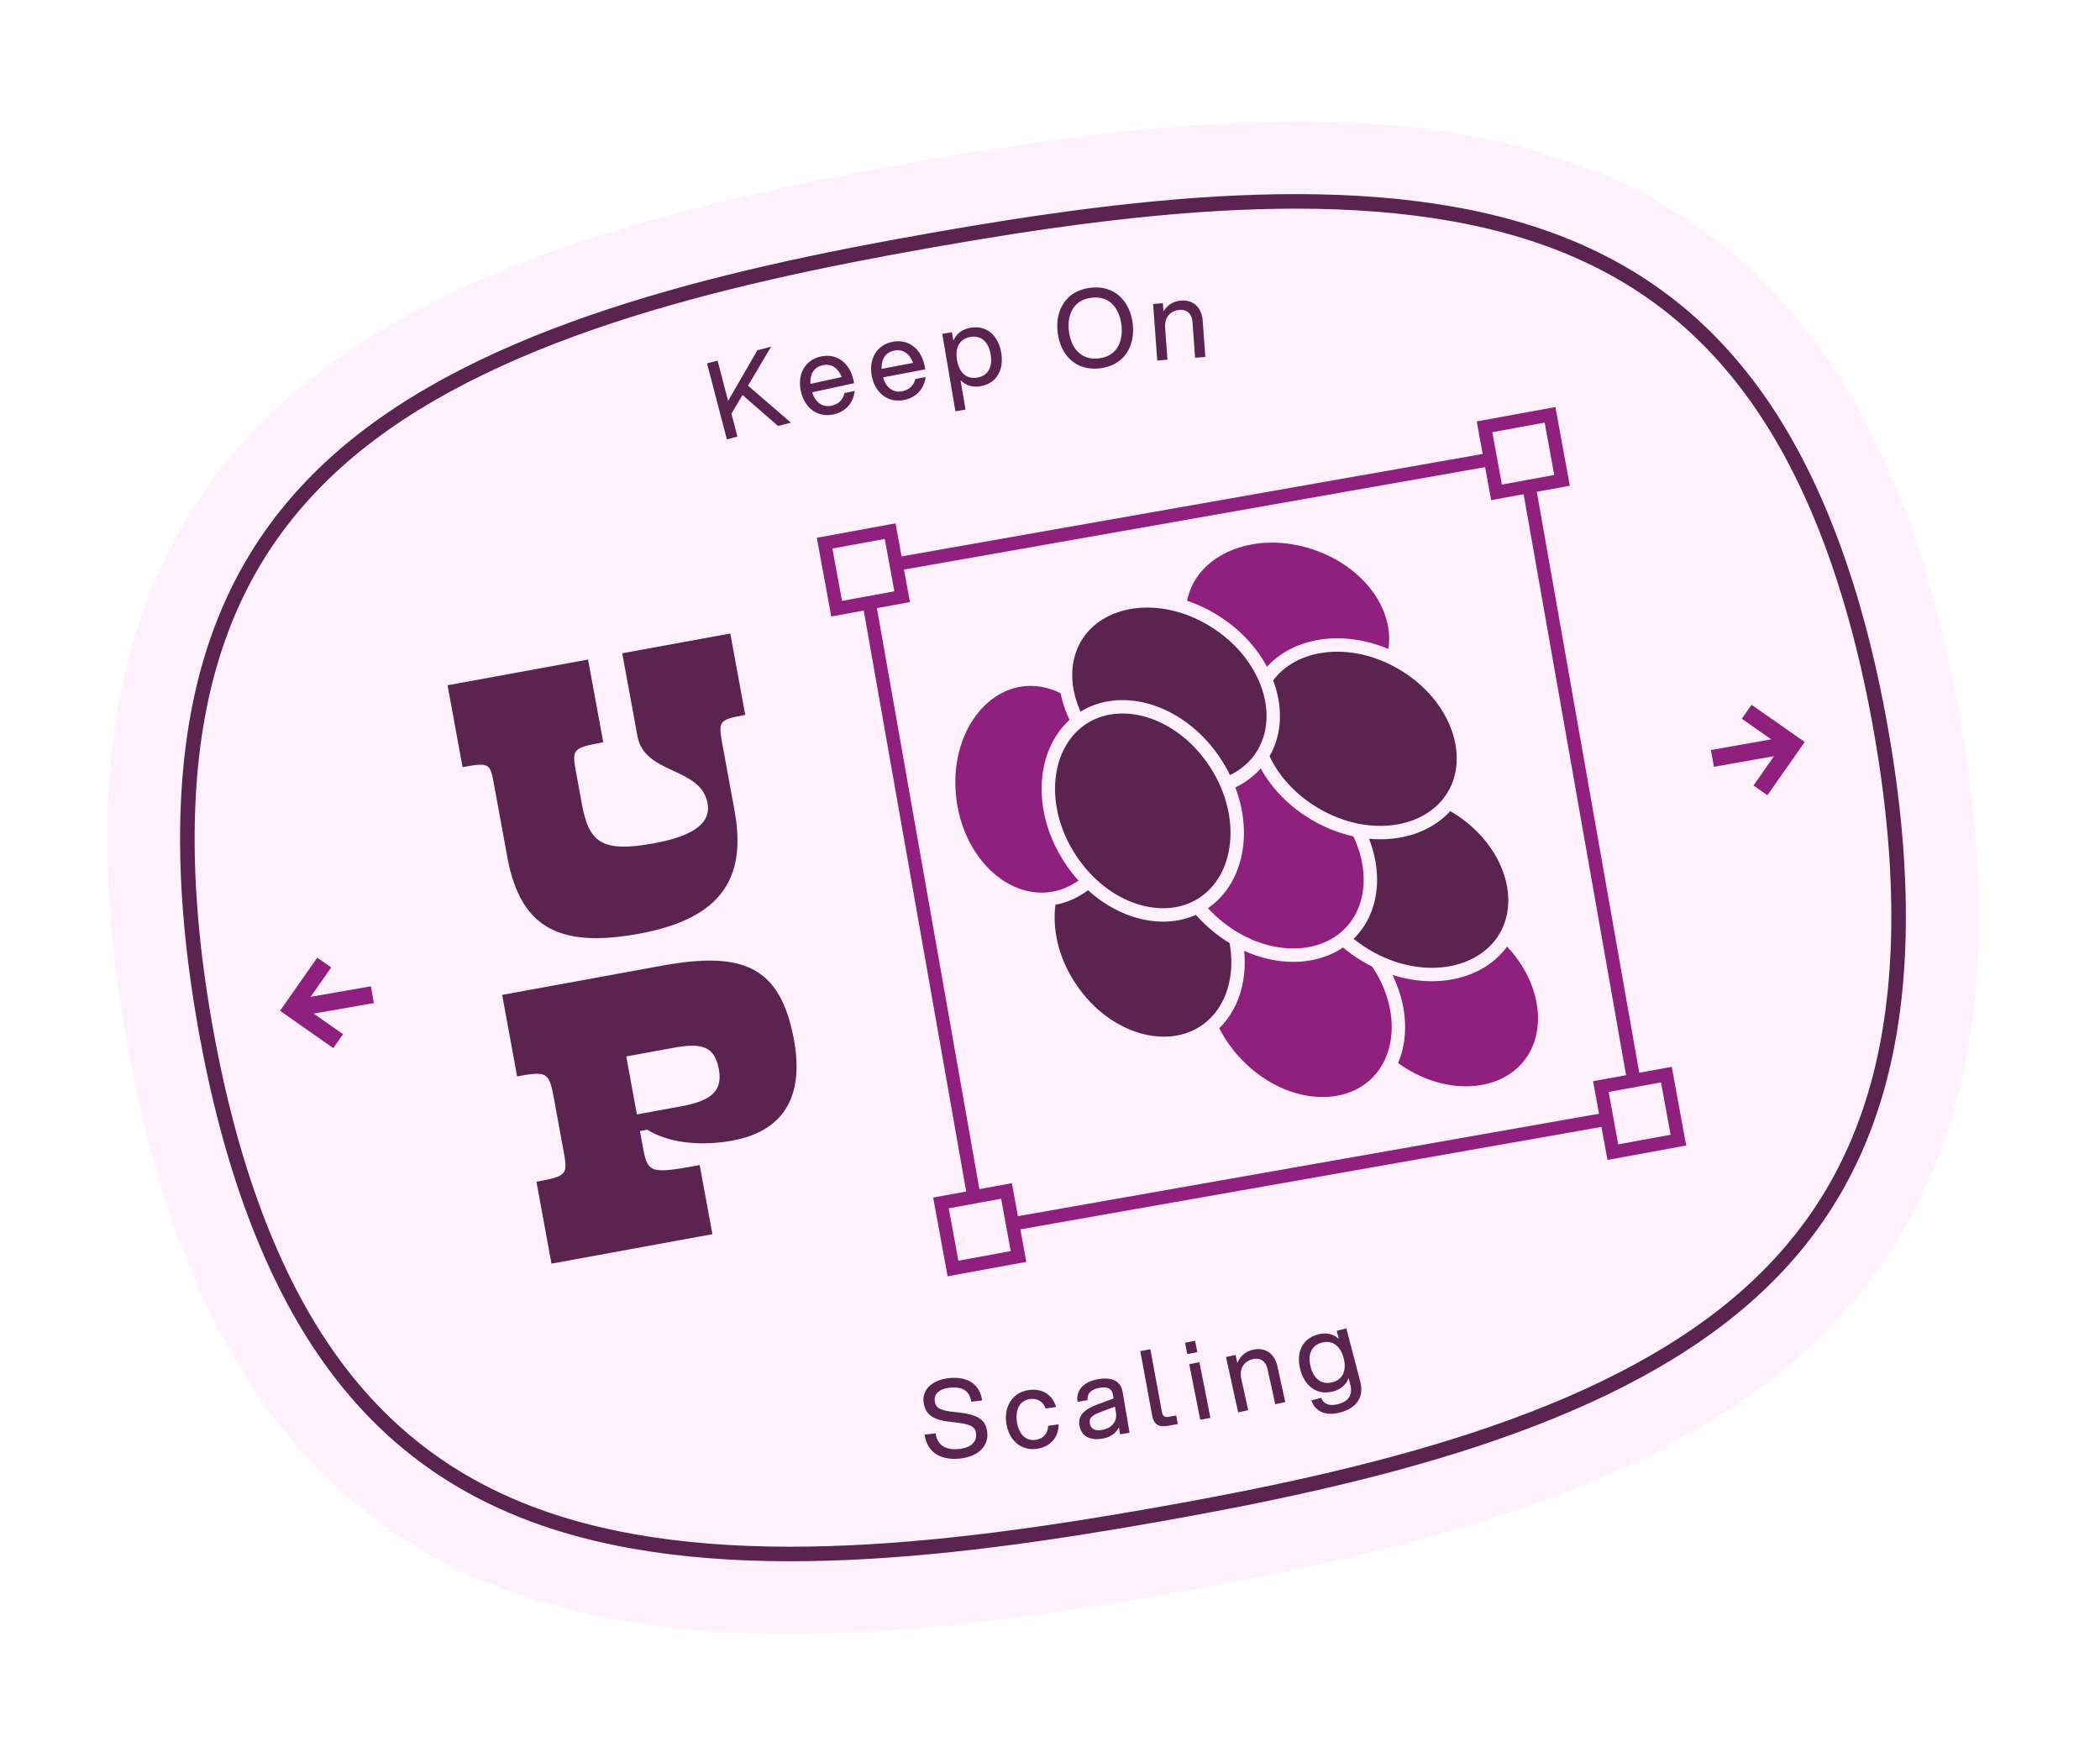 <svg width="141" height="118" viewBox="0 0 141 118" fill="none" xmlns="http://www.w3.org/2000/svg">
<g filter="url(#filter0_d_2726_7257)">
<path d="M131.58 48.086C139.081 90.625 112.503 101.032 78.508 107.026C44.514 113.02 15.98 112.331 8.479 69.792C0.978 27.253 27.556 16.847 61.55 10.853C95.545 4.859 124.079 5.547 131.58 48.086Z" fill="#FFF1FC"/>
<path fillRule="evenodd" clipRule="evenodd" d="M119.114 50.778L115.076 51.495L114.877 50.368L118.923 49.649L116.948 48.267L117.606 47.328L121.175 49.827L118.67 53.405L117.734 52.749L119.114 50.778Z" fill="#90207E"/>
<path fillRule="evenodd" clipRule="evenodd" d="M21.063 68.067L25.103 67.359L24.905 66.232L20.857 66.94L22.24 64.966L21.301 64.309L18.801 67.878L22.379 70.383L23.035 69.447L21.063 68.067Z" fill="#90207E"/>
<path d="M65.782 82.58L57.97 38.273L102.277 30.461L110.089 74.767L65.782 82.58Z" stroke="#90207E" stroke-width="0.9"/>
<path d="M100.481 33.064L99.674 28.662L104.073 27.857L104.88 32.258L100.481 33.064Z" fill="#FFF1FC" stroke="#90207E" stroke-width="0.9"/>
<path d="M108.293 77.37L107.486 72.969L111.886 72.163L112.693 76.565L108.293 77.37Z" fill="#FFF1FC" stroke="#90207E" stroke-width="0.9"/>
<path d="M63.987 85.184L63.179 80.782L67.579 79.977L68.386 84.378L63.987 85.184Z" fill="#FFF1FC" stroke="#90207E" stroke-width="0.9"/>
<path d="M56.174 40.876L55.367 36.475L59.767 35.669L60.574 40.071L56.174 40.876Z" fill="#FFF1FC" stroke="#90207E" stroke-width="0.9"/>
<path d="M100.528 62.34C103.803 64.962 104.628 69.086 102.667 71.536C100.705 73.986 96.501 74.084 93.226 71.463C89.951 68.841 89.126 64.717 91.088 62.267C93.049 59.817 97.254 59.719 100.528 62.34Z" fill="#90207E" stroke="#FFF1FC" stroke-width="0.9"/>
<path d="M91.471 63.372C94.375 66.399 94.653 70.596 92.387 72.768C90.122 74.94 85.941 74.487 83.038 71.46C80.134 68.432 79.856 64.235 82.122 62.063C84.387 59.891 88.568 60.344 91.471 63.372Z" fill="#90207E" stroke="#FFF1FC" stroke-width="0.9"/>
<path d="M97.704 54.137C101.299 56.299 102.666 60.277 101.049 62.966C99.432 65.656 95.278 66.313 91.683 64.151C88.088 61.99 86.721 58.012 88.338 55.323C89.956 52.633 94.11 51.976 97.704 54.137Z" fill="#5B2350" stroke="#FFF1FC" stroke-width="0.9"/>
<path d="M81.569 59.823C83.934 63.288 83.516 67.473 80.924 69.242C78.331 71.011 74.282 69.874 71.917 66.41C69.553 62.945 69.971 58.76 72.563 56.991C75.155 55.222 79.205 56.358 81.569 59.823Z" fill="#5B2350" stroke="#FFF1FC" stroke-width="0.9"/>
<path d="M89.226 53.234C92.316 56.071 92.86 60.241 90.738 62.553C88.616 64.865 84.414 64.679 81.324 61.842C78.234 59.006 77.689 54.835 79.811 52.523C81.934 50.211 86.135 50.397 89.226 53.234Z" fill="#90207E" stroke="#FFF1FC" stroke-width="0.9"/>
<path d="M88.317 36.477C92.293 37.814 94.484 41.404 93.483 44.378C92.483 47.353 88.567 48.889 84.592 47.552C80.616 46.215 78.425 42.624 79.425 39.65C80.425 36.675 84.341 35.139 88.317 36.477Z" fill="#90207E" stroke="#FFF1FC" stroke-width="0.9"/>
<path d="M94.243 44.606C97.838 46.768 99.205 50.745 97.588 53.435C95.97 56.124 91.816 56.782 88.221 54.62C84.627 52.459 83.26 48.481 84.877 45.791C86.494 43.102 90.648 42.445 94.243 44.606Z" fill="#5B2350" stroke="#FFF1FC" stroke-width="0.9"/>
<path d="M68.603 45.65C71.714 45.242 74.815 48.084 75.361 52.242C75.907 56.401 73.645 59.947 70.533 60.356C67.422 60.764 64.321 57.922 63.775 53.764C63.229 49.605 65.491 46.059 68.603 45.65Z" fill="#90207E" stroke="#FFF1FC" stroke-width="0.9"/>
<path d="M81.726 41.827C85.231 44.131 86.437 48.16 84.713 50.783C82.989 53.405 78.811 53.895 75.307 51.59C71.802 49.286 70.596 45.256 72.32 42.634C74.044 40.012 78.222 39.522 81.726 41.827Z" fill="#5B2350" stroke="#FFF1FC" stroke-width="0.9"/>
<path d="M81.645 51.295C83.912 54.825 83.378 58.997 80.737 60.692C78.096 62.388 74.08 61.139 71.814 57.61C69.547 54.08 70.081 49.908 72.722 48.213C75.363 46.517 79.379 47.766 81.645 51.295Z" fill="#5B2350" stroke="#FFF1FC" stroke-width="0.9"/>
<path d="M35.473 101.59L35.473 101.59C29.97 99.473 25.621 96.098 22.165 91.267C18.264 85.812 15.43 78.284 13.768 68.86C12.107 59.436 12.194 51.393 13.995 44.932C15.59 39.211 18.523 34.554 22.97 30.68C27.746 26.518 34.061 23.508 40.979 21.225C47.894 18.942 55.382 17.395 62.483 16.143C69.586 14.89 77.151 13.783 84.429 13.563C91.711 13.343 98.674 14.012 104.586 16.289L104.586 16.289C110.089 18.406 114.438 21.781 117.893 26.612C121.795 32.067 124.629 39.596 126.29 49.019C127.952 58.443 127.864 66.487 126.064 72.947C124.469 78.668 121.536 83.325 117.089 87.199C112.313 91.361 105.999 94.371 99.081 96.654C92.166 98.937 84.678 100.484 77.576 101.736C70.473 102.989 62.908 104.096 55.629 104.316C48.347 104.536 41.384 103.867 35.473 101.59Z" stroke="#5B2350" stroke-width="0.977"/>
<path d="M42.799 49.427L41.779 43.87L49.035 42.542L50.038 48.01C48.26 48.336 48.213 48.405 48.509 50.016L49.317 54.421C50.141 58.912 48.513 61.678 42.894 62.706C37.274 63.735 34.809 62.104 34.008 57.252L33.205 52.878C32.91 51.266 32.952 51.169 31.058 51.516L30.05 46.018L39.484 44.291L40.504 49.847C38.38 50.236 38.396 50.322 38.692 51.933L39.066 53.976C39.542 56.567 40.383 57.276 43.911 56.63C46.722 56.115 47.736 55.185 47.509 53.949C47.055 51.473 43.277 52.046 42.797 49.427L42.799 49.427Z" fill="#5B2350"/>
<path d="M43.457 75.864L42.968 75.954L43.188 77.156C43.493 78.817 43.79 78.823 46.981 78.239L47.833 82.88L37.027 84.858L36.018 79.358C38.088 78.98 38.13 78.883 37.836 77.279L37.211 73.871C36.869 72.01 36.79 71.904 34.721 72.283L33.717 66.811L44.407 64.855C49.837 63.86 52.395 64.843 53.309 69.828C54.16 74.468 51.789 76.116 49.175 76.595C46.761 77.037 44.699 76.644 43.457 75.864ZM42.049 70.942L42.763 74.838L45.78 74.285C47.878 73.901 48.514 73.163 48.268 71.817C47.989 70.3 47.191 70.002 45.238 70.36L42.049 70.944L42.049 70.942Z" fill="#5B2350"/>
<path d="M48.804 29.504L47.472 24.401L48.181 24.216L48.887 26.924L50.853 23.519L51.774 23.279L50.225 25.901L53.105 28.381L52.241 28.607L49.852 26.528L49.111 27.781L49.513 29.319L48.804 29.504Z" fill="#5B2350"/>
<path d="M55.962 27.832C54.881 28.067 54.014 27.386 53.771 26.27C53.528 25.153 54.034 24.174 55.115 23.939C56.189 23.705 57.055 24.379 57.302 25.517L57.349 25.732L54.529 26.345C54.74 27.003 55.204 27.382 55.834 27.245C56.307 27.142 56.613 26.828 56.699 26.397L57.386 26.248C57.31 27.037 56.792 27.651 55.962 27.832ZM54.413 25.778L56.517 25.32C56.283 24.726 55.837 24.396 55.243 24.526C54.642 24.656 54.372 25.142 54.413 25.778Z" fill="#5B2350"/>
<path d="M60.683 26.866C59.596 27.073 58.747 26.369 58.534 25.246C58.321 24.124 58.854 23.158 59.94 22.952C61.02 22.747 61.867 23.444 62.085 24.588L62.126 24.803L59.29 25.341C59.483 26.006 59.938 26.396 60.571 26.276C61.046 26.186 61.361 25.88 61.458 25.452L62.149 25.321C62.052 26.107 61.518 26.708 60.683 26.866ZM59.19 24.771L61.305 24.37C61.087 23.77 60.65 23.428 60.052 23.542C59.448 23.657 59.166 24.135 59.19 24.771Z" fill="#5B2350"/>
<path d="M63.266 22.421L63.916 22.311L64.013 22.881C64.203 22.425 64.588 22.108 65.158 22.011C66.277 21.82 67.033 22.554 67.225 23.68C67.416 24.807 66.945 25.749 65.825 25.939C65.269 26.033 64.826 25.871 64.493 25.534L64.829 27.505L64.15 27.62L63.266 22.421ZM64.257 24.185C64.392 24.979 64.857 25.487 65.615 25.358C66.381 25.228 66.652 24.595 66.517 23.8C66.382 23.006 65.917 22.498 65.151 22.628C64.393 22.757 64.122 23.39 64.257 24.185Z" fill="#5B2350"/>
<path d="M73.867 24.734C72.195 24.938 71.193 23.799 71.014 22.338C70.835 20.877 71.533 19.53 73.205 19.325C74.87 19.121 75.873 20.26 76.052 21.721C76.231 23.183 75.532 24.53 73.867 24.734ZM71.77 22.246C71.906 23.358 72.572 24.213 73.786 24.065C75 23.916 75.432 22.926 75.296 21.814C75.16 20.702 74.501 19.845 73.287 19.994C72.073 20.142 71.634 21.133 71.77 22.246Z" fill="#5B2350"/>
<path d="M80.067 21.619C80.03 21.115 79.748 20.769 79.178 20.811C78.893 20.831 78.159 21.032 78.232 22.04L78.387 24.158L77.701 24.209L77.423 20.41L78.08 20.362L78.12 20.91C78.35 20.533 78.731 20.226 79.294 20.185C80.236 20.116 80.695 20.773 80.749 21.503L80.929 23.972L80.243 24.023L80.067 21.619Z" fill="#5B2350"/>
<path d="M64.469 97.946C63.26 98.078 62.259 97.621 62.081 96.336L62.817 96.255C62.955 97.176 63.656 97.386 64.406 97.304C65.126 97.225 65.603 96.871 65.538 96.274C65.488 95.822 65.216 95.624 64.002 95.506C62.774 95.391 62.114 95.087 62.009 94.133C61.917 93.289 62.629 92.665 63.678 92.55C65.134 92.391 65.816 93.097 65.942 94.048L65.214 94.128C65.092 93.419 64.658 93.091 63.748 93.191C63.1 93.262 62.709 93.592 62.758 94.044C62.81 94.51 62.995 94.725 64.208 94.835C65.779 94.98 66.202 95.412 66.287 96.184C66.391 97.131 65.655 97.815 64.469 97.946Z" fill="#5B2350"/>
<path d="M69.631 97.293C68.551 97.45 67.733 96.711 67.567 95.581C67.403 94.45 67.976 93.508 69.055 93.35C70.012 93.21 70.673 93.684 70.909 94.486L70.206 94.588C70.042 94.124 69.651 93.878 69.143 93.952C68.448 94.053 68.161 94.68 68.278 95.477C68.394 96.274 68.847 96.793 69.543 96.691C70.058 96.616 70.36 96.254 70.375 95.748L71.078 95.645C71.091 96.495 70.53 97.162 69.631 97.293Z" fill="#5B2350"/>
<path d="M75.206 96.32L75.128 95.858C74.873 96.325 74.47 96.534 74.022 96.61C73.185 96.752 72.597 96.444 72.476 95.729C72.364 95.064 72.804 94.64 73.65 94.326L74.769 93.914L74.723 93.646C74.652 93.228 74.342 93.109 73.837 93.195C73.396 93.27 72.966 93.491 73.026 94.023L72.348 94.138C72.224 93.231 72.916 92.757 73.732 92.618C74.728 92.45 75.261 92.79 75.375 93.462L75.842 96.213L75.206 96.32ZM73.173 95.588C73.231 95.927 73.485 96.115 73.998 96.028C74.532 95.937 75.045 95.546 74.927 94.845L74.86 94.455L73.849 94.842C73.389 95.024 73.104 95.184 73.173 95.588Z" fill="#5B2350"/>
<path d="M76.562 90.731L77.239 90.606L78.018 94.834C78.067 95.101 78.203 95.195 78.47 95.145L78.974 95.053L79.08 95.629L78.439 95.747C77.791 95.866 77.469 95.657 77.355 95.038L76.562 90.731Z" fill="#5B2350"/>
<path d="M80.588 95.346L79.85 91.609L80.533 91.474L81.27 95.211L80.588 95.346ZM79.717 90.934L79.567 90.172L80.242 90.039L80.392 90.8L79.717 90.934Z" fill="#5B2350"/>
<path d="M85.107 91.947C84.998 91.453 84.669 91.15 84.111 91.273C83.832 91.334 83.134 91.638 83.351 92.625L83.808 94.7L83.135 94.847L82.317 91.128L82.961 90.986L83.079 91.523C83.252 91.117 83.586 90.759 84.136 90.638C85.059 90.435 85.608 91.019 85.765 91.734L86.297 94.152L85.624 94.3L85.107 91.947Z" fill="#5B2350"/>
<path d="M89.98 94.854C88.981 95.115 88.32 94.787 88.043 94.042L88.702 93.87C88.907 94.339 89.31 94.431 89.841 94.292C90.365 94.155 90.886 93.83 90.661 92.966L90.55 92.54C90.384 92.977 90.044 93.3 89.505 93.441C88.407 93.728 87.59 93.063 87.303 91.964C87.017 90.866 87.406 89.894 88.505 89.607C89.065 89.461 89.53 89.589 89.894 89.911L89.753 89.372L90.398 89.204L91.334 92.79C91.628 93.917 90.972 94.595 89.98 94.854ZM87.998 91.783C88.201 92.563 88.707 93.021 89.458 92.825C90.202 92.631 90.42 91.984 90.216 91.204C90.014 90.432 89.507 89.966 88.763 90.16C88.012 90.356 87.796 91.011 87.998 91.783Z" fill="#5B2350"/>
</g>
<defs>
<filter id="filter0_d_2726_7257" x="5.203" y="6.15" width="129.654" height="105.578" filterUnits="userSpaceOnUse" color-interpolation-filters="sRGB">
<feFlood flood-opacity="0" result="BackgroundImageFix"/>
<feColorMatrix in="SourceAlpha" type="matrix" values="0 0 0 0 0 0 0 0 0 0 0 0 0 0 0 0 0 0 127 0" result="hardAlpha"/>
<feOffset/>
<feGaussianBlur stdDeviation="1"/>
<feComposite in2="hardAlpha" operator="out"/>
<feColorMatrix type="matrix" values="0 0 0 0 0 0 0 0 0 0 0 0 0 0 0 0 0 0 0.4 0"/>
<feBlend mode="normal" in2="BackgroundImageFix" result="effect1_dropShadow_2726_7257"/>
<feBlend mode="normal" in="SourceGraphic" in2="effect1_dropShadow_2726_7257" result="shape"/>
</filter>
</defs>
</svg>
